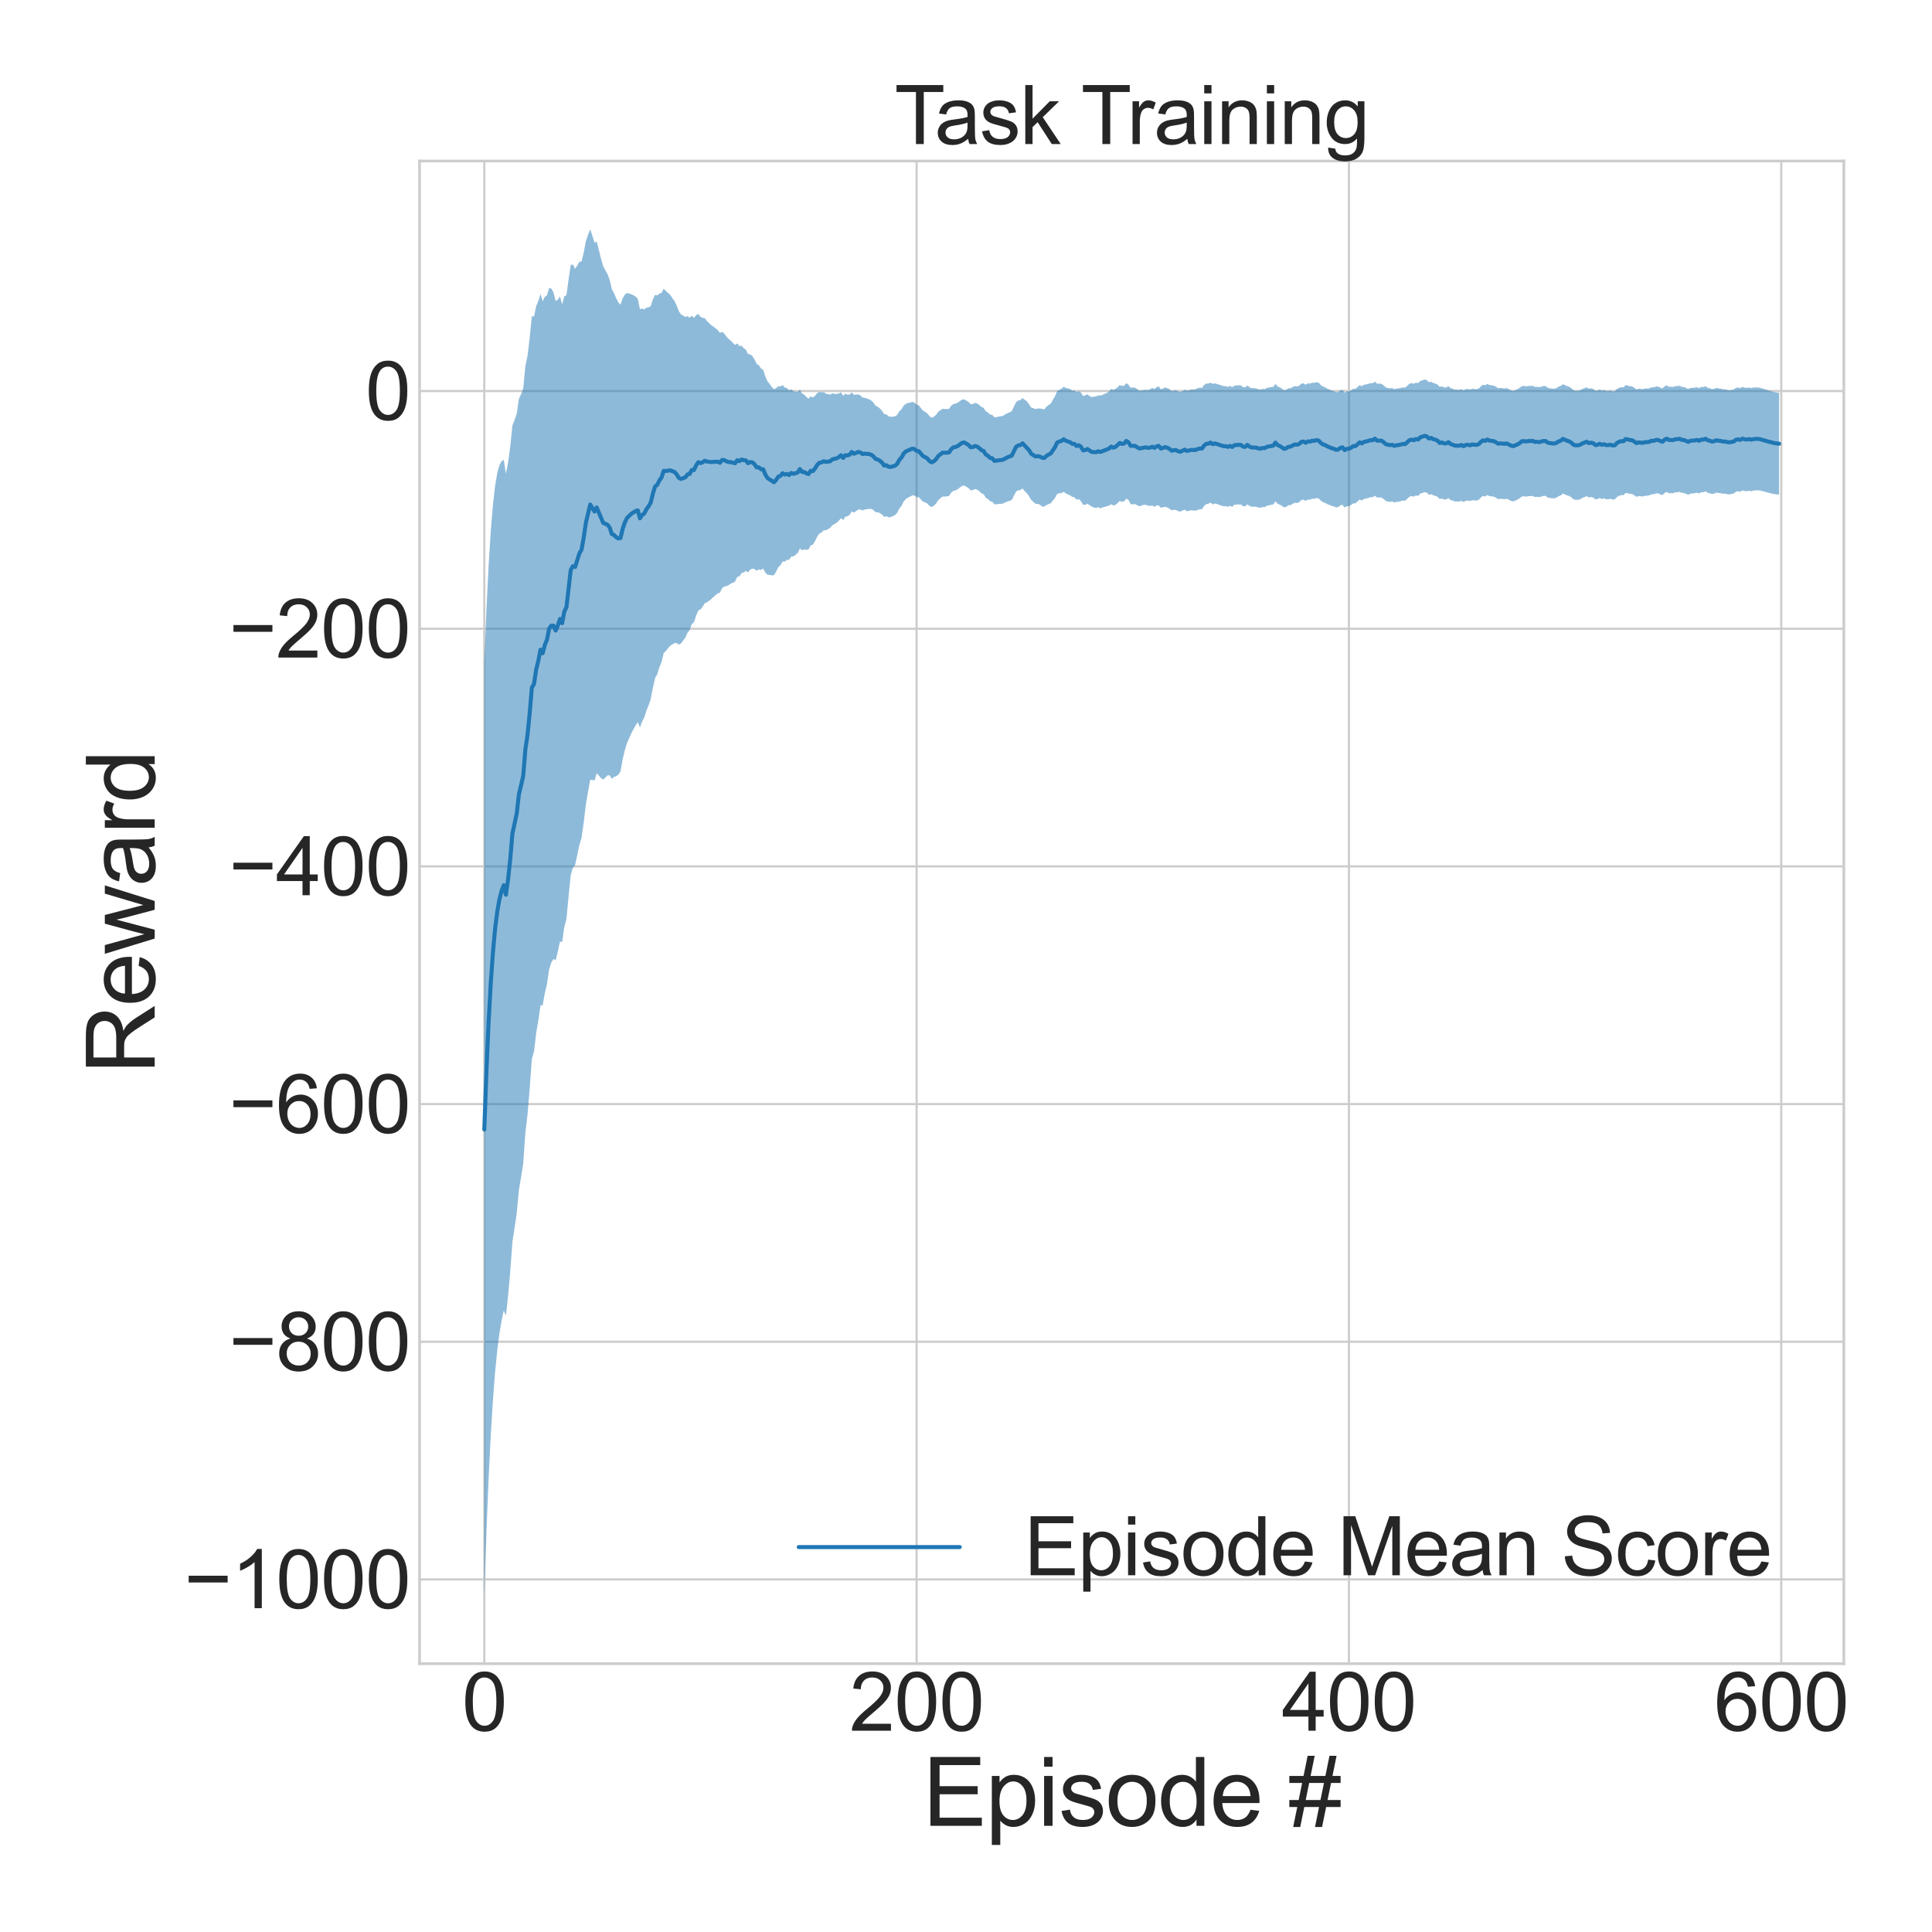 <?xml version="1.0" encoding="utf-8" standalone="no"?>
<!DOCTYPE svg PUBLIC "-//W3C//DTD SVG 1.1//EN"
  "http://www.w3.org/Graphics/SVG/1.1/DTD/svg11.dtd">
<svg xmlns:xlink="http://www.w3.org/1999/xlink" width="720pt" height="720pt" viewBox="0 0 720 720" xmlns="http://www.w3.org/2000/svg" version="1.1">
 <defs>
  <style type="text/css">*{stroke-linejoin: round; stroke-linecap: butt}</style>
 </defs>
 <g id="figure_1">
  <g id="patch_1">
   <path d="M 0 720 
L 720 720 
L 720 0 
L 0 0 
z
" style="fill: #ffffff"/>
  </g>
  <g id="axes_1">
   <g id="patch_2">
    <path d="M 156.36 620.014 
L 687.142 620.014 
L 687.142 60 
L 156.36 60 
z
" style="fill: #ffffff"/>
   </g>
   <g id="matplotlib.axis_1">
    <g id="xtick_1">
     <g id="line2d_1">
      <path d="M 180.486 620.014 
L 180.486 60 
" clip-path="url(#peb2776e221)" style="fill: none; stroke: #cccccc; stroke-width: 0.8; stroke-linecap: round"/>
     </g>
     <g id="line2d_2"/>
     <g id="text_1">
      <!-- 0 -->
      <g style="fill: #262626" transform="translate(172.145 644.987)scale(0.3 -0.3)">
       <defs>
        <path id="ArialMT-30" d="M 266 2259 
Q 266 3072 433 3567 
Q 600 4063 929 4331 
Q 1259 4600 1759 4600 
Q 2128 4600 2406 4451 
Q 2684 4303 2865 4023 
Q 3047 3744 3150 3342 
Q 3253 2941 3253 2259 
Q 3253 1453 3087 958 
Q 2922 463 2592 192 
Q 2263 -78 1759 -78 
Q 1097 -78 719 397 
Q 266 969 266 2259 
z
M 844 2259 
Q 844 1131 1108 757 
Q 1372 384 1759 384 
Q 2147 384 2411 759 
Q 2675 1134 2675 2259 
Q 2675 3391 2411 3762 
Q 2147 4134 1753 4134 
Q 1366 4134 1134 3806 
Q 844 3388 844 2259 
z
" transform="scale(0.016)"/>
       </defs>
       <use xlink:href="#ArialMT-30"/>
      </g>
     </g>
    </g>
    <g id="xtick_2">
     <g id="line2d_3">
      <path d="M 341.598 620.014 
L 341.598 60 
" clip-path="url(#peb2776e221)" style="fill: none; stroke: #cccccc; stroke-width: 0.8; stroke-linecap: round"/>
     </g>
     <g id="line2d_4"/>
     <g id="text_2">
      <!-- 200 -->
      <g style="fill: #262626" transform="translate(316.574 644.987)scale(0.3 -0.3)">
       <defs>
        <path id="ArialMT-32" d="M 3222 541 
L 3222 0 
L 194 0 
Q 188 203 259 391 
Q 375 700 629 1000 
Q 884 1300 1366 1694 
Q 2113 2306 2375 2664 
Q 2638 3022 2638 3341 
Q 2638 3675 2398 3904 
Q 2159 4134 1775 4134 
Q 1369 4134 1125 3890 
Q 881 3647 878 3216 
L 300 3275 
Q 359 3922 746 4261 
Q 1134 4600 1788 4600 
Q 2447 4600 2831 4234 
Q 3216 3869 3216 3328 
Q 3216 3053 3103 2787 
Q 2991 2522 2730 2228 
Q 2469 1934 1863 1422 
Q 1356 997 1212 845 
Q 1069 694 975 541 
L 3222 541 
z
" transform="scale(0.016)"/>
       </defs>
       <use xlink:href="#ArialMT-32"/>
       <use xlink:href="#ArialMT-30" x="55.615"/>
       <use xlink:href="#ArialMT-30" x="111.23"/>
      </g>
     </g>
    </g>
    <g id="xtick_3">
     <g id="line2d_5">
      <path d="M 502.709 620.014 
L 502.709 60 
" clip-path="url(#peb2776e221)" style="fill: none; stroke: #cccccc; stroke-width: 0.8; stroke-linecap: round"/>
     </g>
     <g id="line2d_6"/>
     <g id="text_3">
      <!-- 400 -->
      <g style="fill: #262626" transform="translate(477.685 644.987)scale(0.3 -0.3)">
       <defs>
        <path id="ArialMT-34" d="M 2069 0 
L 2069 1097 
L 81 1097 
L 81 1613 
L 2172 4581 
L 2631 4581 
L 2631 1613 
L 3250 1613 
L 3250 1097 
L 2631 1097 
L 2631 0 
L 2069 0 
z
M 2069 1613 
L 2069 3678 
L 634 1613 
L 2069 1613 
z
" transform="scale(0.016)"/>
       </defs>
       <use xlink:href="#ArialMT-34"/>
       <use xlink:href="#ArialMT-30" x="55.615"/>
       <use xlink:href="#ArialMT-30" x="111.23"/>
      </g>
     </g>
    </g>
    <g id="xtick_4">
     <g id="line2d_7">
      <path d="M 663.821 620.014 
L 663.821 60 
" clip-path="url(#peb2776e221)" style="fill: none; stroke: #cccccc; stroke-width: 0.8; stroke-linecap: round"/>
     </g>
     <g id="line2d_8"/>
     <g id="text_4">
      <!-- 600 -->
      <g style="fill: #262626" transform="translate(638.797 644.987)scale(0.3 -0.3)">
       <defs>
        <path id="ArialMT-36" d="M 3184 3459 
L 2625 3416 
Q 2550 3747 2413 3897 
Q 2184 4138 1850 4138 
Q 1581 4138 1378 3988 
Q 1113 3794 959 3422 
Q 806 3050 800 2363 
Q 1003 2672 1297 2822 
Q 1591 2972 1913 2972 
Q 2475 2972 2870 2558 
Q 3266 2144 3266 1488 
Q 3266 1056 3080 686 
Q 2894 316 2569 119 
Q 2244 -78 1831 -78 
Q 1128 -78 684 439 
Q 241 956 241 2144 
Q 241 3472 731 4075 
Q 1159 4600 1884 4600 
Q 2425 4600 2770 4297 
Q 3116 3994 3184 3459 
z
M 888 1484 
Q 888 1194 1011 928 
Q 1134 663 1356 523 
Q 1578 384 1822 384 
Q 2178 384 2434 671 
Q 2691 959 2691 1453 
Q 2691 1928 2437 2201 
Q 2184 2475 1800 2475 
Q 1419 2475 1153 2201 
Q 888 1928 888 1484 
z
" transform="scale(0.016)"/>
       </defs>
       <use xlink:href="#ArialMT-36"/>
       <use xlink:href="#ArialMT-30" x="55.615"/>
       <use xlink:href="#ArialMT-30" x="111.23"/>
      </g>
     </g>
    </g>
    <g id="text_5">
     <!-- Episode # -->
     <g style="fill: #262626" transform="translate(343.92 680.429)scale(0.35 -0.35)">
      <defs>
       <path id="ArialMT-45" d="M 506 0 
L 506 4581 
L 3819 4581 
L 3819 4041 
L 1113 4041 
L 1113 2638 
L 3647 2638 
L 3647 2100 
L 1113 2100 
L 1113 541 
L 3925 541 
L 3925 0 
L 506 0 
z
" transform="scale(0.016)"/>
       <path id="ArialMT-70" d="M 422 -1272 
L 422 3319 
L 934 3319 
L 934 2888 
Q 1116 3141 1344 3267 
Q 1572 3394 1897 3394 
Q 2322 3394 2647 3175 
Q 2972 2956 3137 2557 
Q 3303 2159 3303 1684 
Q 3303 1175 3120 767 
Q 2938 359 2589 142 
Q 2241 -75 1856 -75 
Q 1575 -75 1351 44 
Q 1128 163 984 344 
L 984 -1272 
L 422 -1272 
z
M 931 1641 
Q 931 1000 1190 694 
Q 1450 388 1819 388 
Q 2194 388 2461 705 
Q 2728 1022 2728 1688 
Q 2728 2322 2467 2637 
Q 2206 2953 1844 2953 
Q 1484 2953 1207 2617 
Q 931 2281 931 1641 
z
" transform="scale(0.016)"/>
       <path id="ArialMT-69" d="M 425 3934 
L 425 4581 
L 988 4581 
L 988 3934 
L 425 3934 
z
M 425 0 
L 425 3319 
L 988 3319 
L 988 0 
L 425 0 
z
" transform="scale(0.016)"/>
       <path id="ArialMT-73" d="M 197 991 
L 753 1078 
Q 800 744 1014 566 
Q 1228 388 1613 388 
Q 2000 388 2187 545 
Q 2375 703 2375 916 
Q 2375 1106 2209 1216 
Q 2094 1291 1634 1406 
Q 1016 1563 777 1677 
Q 538 1791 414 1992 
Q 291 2194 291 2438 
Q 291 2659 392 2848 
Q 494 3038 669 3163 
Q 800 3259 1026 3326 
Q 1253 3394 1513 3394 
Q 1903 3394 2198 3281 
Q 2494 3169 2634 2976 
Q 2775 2784 2828 2463 
L 2278 2388 
Q 2241 2644 2061 2787 
Q 1881 2931 1553 2931 
Q 1166 2931 1000 2803 
Q 834 2675 834 2503 
Q 834 2394 903 2306 
Q 972 2216 1119 2156 
Q 1203 2125 1616 2013 
Q 2213 1853 2448 1751 
Q 2684 1650 2818 1456 
Q 2953 1263 2953 975 
Q 2953 694 2789 445 
Q 2625 197 2315 61 
Q 2006 -75 1616 -75 
Q 969 -75 630 194 
Q 291 463 197 991 
z
" transform="scale(0.016)"/>
       <path id="ArialMT-6f" d="M 213 1659 
Q 213 2581 725 3025 
Q 1153 3394 1769 3394 
Q 2453 3394 2887 2945 
Q 3322 2497 3322 1706 
Q 3322 1066 3130 698 
Q 2938 331 2570 128 
Q 2203 -75 1769 -75 
Q 1072 -75 642 372 
Q 213 819 213 1659 
z
M 791 1659 
Q 791 1022 1069 705 
Q 1347 388 1769 388 
Q 2188 388 2466 706 
Q 2744 1025 2744 1678 
Q 2744 2294 2464 2611 
Q 2184 2928 1769 2928 
Q 1347 2928 1069 2612 
Q 791 2297 791 1659 
z
" transform="scale(0.016)"/>
       <path id="ArialMT-64" d="M 2575 0 
L 2575 419 
Q 2259 -75 1647 -75 
Q 1250 -75 917 144 
Q 584 363 401 755 
Q 219 1147 219 1656 
Q 219 2153 384 2558 
Q 550 2963 881 3178 
Q 1213 3394 1622 3394 
Q 1922 3394 2156 3267 
Q 2391 3141 2538 2938 
L 2538 4581 
L 3097 4581 
L 3097 0 
L 2575 0 
z
M 797 1656 
Q 797 1019 1065 703 
Q 1334 388 1700 388 
Q 2069 388 2326 689 
Q 2584 991 2584 1609 
Q 2584 2291 2321 2609 
Q 2059 2928 1675 2928 
Q 1300 2928 1048 2622 
Q 797 2316 797 1656 
z
" transform="scale(0.016)"/>
       <path id="ArialMT-65" d="M 2694 1069 
L 3275 997 
Q 3138 488 2766 206 
Q 2394 -75 1816 -75 
Q 1088 -75 661 373 
Q 234 822 234 1631 
Q 234 2469 665 2931 
Q 1097 3394 1784 3394 
Q 2450 3394 2872 2941 
Q 3294 2488 3294 1666 
Q 3294 1616 3291 1516 
L 816 1516 
Q 847 969 1125 678 
Q 1403 388 1819 388 
Q 2128 388 2347 550 
Q 2566 713 2694 1069 
z
M 847 1978 
L 2700 1978 
Q 2663 2397 2488 2606 
Q 2219 2931 1791 2931 
Q 1403 2931 1139 2672 
Q 875 2413 847 1978 
z
" transform="scale(0.016)"/>
       <path id="ArialMT-20" transform="scale(0.016)"/>
       <path id="ArialMT-23" d="M 322 -78 
L 594 1253 
L 66 1253 
L 66 1719 
L 688 1719 
L 919 2853 
L 66 2853 
L 66 3319 
L 1013 3319 
L 1284 4659 
L 1753 4659 
L 1481 3319 
L 2466 3319 
L 2738 4659 
L 3209 4659 
L 2938 3319 
L 3478 3319 
L 3478 2853 
L 2844 2853 
L 2609 1719 
L 3478 1719 
L 3478 1253 
L 2516 1253 
L 2244 -78 
L 1775 -78 
L 2044 1253 
L 1063 1253 
L 791 -78 
L 322 -78 
z
M 1156 1719 
L 2138 1719 
L 2372 2853 
L 1388 2853 
L 1156 1719 
z
" transform="scale(0.016)"/>
      </defs>
      <use xlink:href="#ArialMT-45"/>
      <use xlink:href="#ArialMT-70" x="66.699"/>
      <use xlink:href="#ArialMT-69" x="122.314"/>
      <use xlink:href="#ArialMT-73" x="144.531"/>
      <use xlink:href="#ArialMT-6f" x="194.531"/>
      <use xlink:href="#ArialMT-64" x="250.146"/>
      <use xlink:href="#ArialMT-65" x="305.762"/>
      <use xlink:href="#ArialMT-20" x="361.377"/>
      <use xlink:href="#ArialMT-23" x="389.16"/>
     </g>
    </g>
   </g>
   <g id="matplotlib.axis_2">
    <g id="ytick_1">
     <g id="line2d_9">
      <path d="M 156.36 588.595 
L 687.142 588.595 
" clip-path="url(#peb2776e221)" style="fill: none; stroke: #cccccc; stroke-width: 0.8; stroke-linecap: round"/>
     </g>
     <g id="line2d_10"/>
     <g id="text_6">
      <!-- −1000 -->
      <g style="fill: #262626" transform="translate(68.607 599.331)scale(0.3 -0.3)">
       <defs>
        <path id="ArialMT-2212" d="M 3381 1997 
L 356 1997 
L 356 2522 
L 3381 2522 
L 3381 1997 
z
" transform="scale(0.016)"/>
        <path id="ArialMT-31" d="M 2384 0 
L 1822 0 
L 1822 3584 
Q 1619 3391 1289 3197 
Q 959 3003 697 2906 
L 697 3450 
Q 1169 3672 1522 3987 
Q 1875 4303 2022 4600 
L 2384 4600 
L 2384 0 
z
" transform="scale(0.016)"/>
       </defs>
       <use xlink:href="#ArialMT-2212"/>
       <use xlink:href="#ArialMT-31" x="58.398"/>
       <use xlink:href="#ArialMT-30" x="114.014"/>
       <use xlink:href="#ArialMT-30" x="169.629"/>
       <use xlink:href="#ArialMT-30" x="225.244"/>
      </g>
     </g>
    </g>
    <g id="ytick_2">
     <g id="line2d_11">
      <path d="M 156.36 500.022 
L 687.142 500.022 
" clip-path="url(#peb2776e221)" style="fill: none; stroke: #cccccc; stroke-width: 0.8; stroke-linecap: round"/>
     </g>
     <g id="line2d_12"/>
     <g id="text_7">
      <!-- −800 -->
      <g style="fill: #262626" transform="translate(85.29 510.759)scale(0.3 -0.3)">
       <defs>
        <path id="ArialMT-38" d="M 1131 2484 
Q 781 2613 612 2850 
Q 444 3088 444 3419 
Q 444 3919 803 4259 
Q 1163 4600 1759 4600 
Q 2359 4600 2725 4251 
Q 3091 3903 3091 3403 
Q 3091 3084 2923 2848 
Q 2756 2613 2416 2484 
Q 2838 2347 3058 2040 
Q 3278 1734 3278 1309 
Q 3278 722 2862 322 
Q 2447 -78 1769 -78 
Q 1091 -78 675 323 
Q 259 725 259 1325 
Q 259 1772 486 2073 
Q 713 2375 1131 2484 
z
M 1019 3438 
Q 1019 3113 1228 2906 
Q 1438 2700 1772 2700 
Q 2097 2700 2305 2904 
Q 2513 3109 2513 3406 
Q 2513 3716 2298 3927 
Q 2084 4138 1766 4138 
Q 1444 4138 1231 3931 
Q 1019 3725 1019 3438 
z
M 838 1322 
Q 838 1081 952 856 
Q 1066 631 1291 507 
Q 1516 384 1775 384 
Q 2178 384 2440 643 
Q 2703 903 2703 1303 
Q 2703 1709 2433 1975 
Q 2163 2241 1756 2241 
Q 1359 2241 1098 1978 
Q 838 1716 838 1322 
z
" transform="scale(0.016)"/>
       </defs>
       <use xlink:href="#ArialMT-2212"/>
       <use xlink:href="#ArialMT-38" x="58.398"/>
       <use xlink:href="#ArialMT-30" x="114.014"/>
       <use xlink:href="#ArialMT-30" x="169.629"/>
      </g>
     </g>
    </g>
    <g id="ytick_3">
     <g id="line2d_13">
      <path d="M 156.36 411.45 
L 687.142 411.45 
" clip-path="url(#peb2776e221)" style="fill: none; stroke: #cccccc; stroke-width: 0.8; stroke-linecap: round"/>
     </g>
     <g id="line2d_14"/>
     <g id="text_8">
      <!-- −600 -->
      <g style="fill: #262626" transform="translate(85.29 422.187)scale(0.3 -0.3)">
       <use xlink:href="#ArialMT-2212"/>
       <use xlink:href="#ArialMT-36" x="58.398"/>
       <use xlink:href="#ArialMT-30" x="114.014"/>
       <use xlink:href="#ArialMT-30" x="169.629"/>
      </g>
     </g>
    </g>
    <g id="ytick_4">
     <g id="line2d_15">
      <path d="M 156.36 322.878 
L 687.142 322.878 
" clip-path="url(#peb2776e221)" style="fill: none; stroke: #cccccc; stroke-width: 0.8; stroke-linecap: round"/>
     </g>
     <g id="line2d_16"/>
     <g id="text_9">
      <!-- −400 -->
      <g style="fill: #262626" transform="translate(85.29 333.614)scale(0.3 -0.3)">
       <use xlink:href="#ArialMT-2212"/>
       <use xlink:href="#ArialMT-34" x="58.398"/>
       <use xlink:href="#ArialMT-30" x="114.014"/>
       <use xlink:href="#ArialMT-30" x="169.629"/>
      </g>
     </g>
    </g>
    <g id="ytick_5">
     <g id="line2d_17">
      <path d="M 156.36 234.305 
L 687.142 234.305 
" clip-path="url(#peb2776e221)" style="fill: none; stroke: #cccccc; stroke-width: 0.8; stroke-linecap: round"/>
     </g>
     <g id="line2d_18"/>
     <g id="text_10">
      <!-- −200 -->
      <g style="fill: #262626" transform="translate(85.29 245.042)scale(0.3 -0.3)">
       <use xlink:href="#ArialMT-2212"/>
       <use xlink:href="#ArialMT-32" x="58.398"/>
       <use xlink:href="#ArialMT-30" x="114.014"/>
       <use xlink:href="#ArialMT-30" x="169.629"/>
      </g>
     </g>
    </g>
    <g id="ytick_6">
     <g id="line2d_19">
      <path d="M 156.36 145.733 
L 687.142 145.733 
" clip-path="url(#peb2776e221)" style="fill: none; stroke: #cccccc; stroke-width: 0.8; stroke-linecap: round"/>
     </g>
     <g id="line2d_20"/>
     <g id="text_11">
      <!-- 0 -->
      <g style="fill: #262626" transform="translate(136.177 156.47)scale(0.3 -0.3)">
       <use xlink:href="#ArialMT-30"/>
      </g>
     </g>
    </g>
    <g id="text_12">
     <!-- Reward -->
     <g style="fill: #262626" transform="translate(57.651 400.305)rotate(-90)scale(0.35 -0.35)">
      <defs>
       <path id="ArialMT-52" d="M 503 0 
L 503 4581 
L 2534 4581 
Q 3147 4581 3465 4457 
Q 3784 4334 3975 4021 
Q 4166 3709 4166 3331 
Q 4166 2844 3850 2509 
Q 3534 2175 2875 2084 
Q 3116 1969 3241 1856 
Q 3506 1613 3744 1247 
L 4541 0 
L 3778 0 
L 3172 953 
Q 2906 1366 2734 1584 
Q 2563 1803 2427 1890 
Q 2291 1978 2150 2013 
Q 2047 2034 1813 2034 
L 1109 2034 
L 1109 0 
L 503 0 
z
M 1109 2559 
L 2413 2559 
Q 2828 2559 3062 2645 
Q 3297 2731 3419 2920 
Q 3541 3109 3541 3331 
Q 3541 3656 3305 3865 
Q 3069 4075 2559 4075 
L 1109 4075 
L 1109 2559 
z
" transform="scale(0.016)"/>
       <path id="ArialMT-77" d="M 1034 0 
L 19 3319 
L 600 3319 
L 1128 1403 
L 1325 691 
Q 1338 744 1497 1375 
L 2025 3319 
L 2603 3319 
L 3100 1394 
L 3266 759 
L 3456 1400 
L 4025 3319 
L 4572 3319 
L 3534 0 
L 2950 0 
L 2422 1988 
L 2294 2553 
L 1622 0 
L 1034 0 
z
" transform="scale(0.016)"/>
       <path id="ArialMT-61" d="M 2588 409 
Q 2275 144 1986 34 
Q 1697 -75 1366 -75 
Q 819 -75 525 192 
Q 231 459 231 875 
Q 231 1119 342 1320 
Q 453 1522 633 1644 
Q 813 1766 1038 1828 
Q 1203 1872 1538 1913 
Q 2219 1994 2541 2106 
Q 2544 2222 2544 2253 
Q 2544 2597 2384 2738 
Q 2169 2928 1744 2928 
Q 1347 2928 1158 2789 
Q 969 2650 878 2297 
L 328 2372 
Q 403 2725 575 2942 
Q 747 3159 1072 3276 
Q 1397 3394 1825 3394 
Q 2250 3394 2515 3294 
Q 2781 3194 2906 3042 
Q 3031 2891 3081 2659 
Q 3109 2516 3109 2141 
L 3109 1391 
Q 3109 606 3145 398 
Q 3181 191 3288 0 
L 2700 0 
Q 2613 175 2588 409 
z
M 2541 1666 
Q 2234 1541 1622 1453 
Q 1275 1403 1131 1340 
Q 988 1278 909 1158 
Q 831 1038 831 891 
Q 831 666 1001 516 
Q 1172 366 1500 366 
Q 1825 366 2078 508 
Q 2331 650 2450 897 
Q 2541 1088 2541 1459 
L 2541 1666 
z
" transform="scale(0.016)"/>
       <path id="ArialMT-72" d="M 416 0 
L 416 3319 
L 922 3319 
L 922 2816 
Q 1116 3169 1280 3281 
Q 1444 3394 1641 3394 
Q 1925 3394 2219 3213 
L 2025 2691 
Q 1819 2813 1613 2813 
Q 1428 2813 1281 2702 
Q 1134 2591 1072 2394 
Q 978 2094 978 1738 
L 978 0 
L 416 0 
z
" transform="scale(0.016)"/>
      </defs>
      <use xlink:href="#ArialMT-52"/>
      <use xlink:href="#ArialMT-65" x="72.217"/>
      <use xlink:href="#ArialMT-77" x="127.832"/>
      <use xlink:href="#ArialMT-61" x="200.049"/>
      <use xlink:href="#ArialMT-72" x="255.664"/>
      <use xlink:href="#ArialMT-64" x="288.965"/>
     </g>
    </g>
   </g>
   <g id="PolyCollection_1">
    <path d="M 180.486 247.311 
L 180.486 594.559 
L 181.292 570.763 
L 182.098 550.959 
L 182.903 534.723 
L 183.709 521.628 
L 184.514 511.25 
L 185.32 503.165 
L 186.125 496.946 
L 186.931 492.17 
L 187.736 488.411 
L 188.542 490.362 
L 189.348 482.994 
L 190.153 473.92 
L 190.959 462.807 
L 191.764 457.636 
L 192.57 452.185 
L 193.375 443.516 
L 194.181 438.752 
L 194.986 433.598 
L 195.792 422.138 
L 196.598 415.261 
L 197.403 405.618 
L 198.209 394.618 
L 199.014 391.818 
L 199.82 384.976 
L 200.625 380.257 
L 201.431 374.704 
L 202.236 374.623 
L 203.042 370.13 
L 203.848 366.746 
L 204.653 361.224 
L 205.459 358.725 
L 206.264 357.382 
L 207.07 357.855 
L 207.875 354.692 
L 208.681 350.84 
L 209.487 351.093 
L 210.292 345.502 
L 211.098 342.487 
L 211.903 333.966 
L 212.709 326.01 
L 213.514 323.364 
L 214.32 322.418 
L 215.125 318.677 
L 215.931 314.837 
L 216.737 312.192 
L 217.542 306.447 
L 218.348 299.744 
L 219.153 294.995 
L 219.959 290.601 
L 220.764 290.675 
L 221.57 290.86 
L 222.375 288.18 
L 223.181 288.989 
L 223.987 290.011 
L 224.792 290.508 
L 225.598 289.784 
L 226.403 288.96 
L 227.209 288.926 
L 228.014 290.268 
L 228.82 289.513 
L 229.625 289.279 
L 230.431 288.693 
L 231.237 287.476 
L 232.042 283.033 
L 232.848 279.616 
L 233.653 276.938 
L 234.459 275.145 
L 235.264 273.333 
L 236.07 271.775 
L 236.875 270.327 
L 237.681 269.111 
L 238.487 271.112 
L 239.292 268.943 
L 240.098 267.396 
L 240.903 264.875 
L 241.709 262.864 
L 242.514 260.542 
L 243.32 256.276 
L 244.125 252.739 
L 244.931 251.234 
L 245.737 248.714 
L 246.542 246.73 
L 247.348 243.403 
L 248.153 242.603 
L 248.959 241.591 
L 249.764 240.647 
L 250.57 240.183 
L 251.375 239.626 
L 252.181 239.699 
L 252.987 240.218 
L 253.792 239.806 
L 254.598 238.676 
L 255.403 237.641 
L 256.209 235.792 
L 257.014 234.844 
L 257.82 232.572 
L 258.626 231.894 
L 259.431 229.414 
L 260.237 227.493 
L 261.042 227.121 
L 261.848 226.102 
L 262.653 224.819 
L 263.459 224.44 
L 264.264 223.899 
L 265.07 223.255 
L 265.876 222.495 
L 266.681 221.779 
L 267.487 221.119 
L 268.292 220.885 
L 269.098 219.199 
L 269.903 218.603 
L 270.709 218.441 
L 271.514 218.08 
L 272.32 217.507 
L 273.126 217.168 
L 273.931 216.739 
L 274.737 214.995 
L 275.542 214.808 
L 276.348 213.579 
L 277.153 213.309 
L 277.959 212.789 
L 278.764 213.31 
L 279.57 212.312 
L 280.376 211.911 
L 281.181 212.06 
L 281.987 212.731 
L 282.792 212.198 
L 283.598 212.401 
L 284.403 211.894 
L 285.209 213.36 
L 286.014 214.204 
L 286.82 214.264 
L 287.626 214.422 
L 288.431 214.356 
L 289.237 213.049 
L 290.042 211.391 
L 290.848 210.639 
L 291.653 209.232 
L 292.459 209.28 
L 293.264 208.633 
L 294.07 208.623 
L 294.876 207.43 
L 295.681 207.351 
L 296.487 206.754 
L 297.292 206.069 
L 298.098 204.397 
L 298.903 205.084 
L 299.709 204.732 
L 300.514 204.883 
L 301.32 204.774 
L 302.126 203.211 
L 302.931 202.981 
L 303.737 201.673 
L 304.542 199.989 
L 305.348 198.869 
L 306.153 198.412 
L 306.959 197.656 
L 307.765 197.605 
L 308.57 197.192 
L 309.376 196.756 
L 310.181 195.738 
L 310.987 195.32 
L 311.792 194.8 
L 312.598 194.066 
L 313.403 193.105 
L 314.209 193.837 
L 315.015 192.554 
L 315.82 192.389 
L 316.626 191.874 
L 317.431 190.592 
L 318.237 191.021 
L 319.042 190.45 
L 319.848 189.896 
L 320.653 189.87 
L 321.459 190.223 
L 322.265 189.887 
L 323.07 189.762 
L 323.876 189.632 
L 324.681 189.691 
L 325.487 190.073 
L 326.292 190.894 
L 327.098 190.884 
L 327.903 191.202 
L 328.709 191.739 
L 329.515 192.649 
L 330.32 192.367 
L 331.126 192.793 
L 331.931 192.701 
L 332.737 192.344 
L 333.542 191.952 
L 334.348 191.123 
L 335.153 189.502 
L 335.959 188.524 
L 336.765 186.919 
L 337.57 185.983 
L 338.376 185.458 
L 339.181 185.054 
L 339.987 184.623 
L 340.792 184.667 
L 341.598 185.264 
L 342.403 185.281 
L 343.209 186.166 
L 344.015 186.963 
L 344.82 187.251 
L 345.626 187.685 
L 346.431 188.577 
L 347.237 188.948 
L 348.042 188.461 
L 348.848 187.645 
L 349.653 186.407 
L 350.459 185.684 
L 351.265 185.055 
L 352.07 185.053 
L 352.876 184.995 
L 353.681 184.82 
L 354.487 183.594 
L 355.292 182.904 
L 356.098 182.701 
L 356.904 182.353 
L 357.709 181.662 
L 358.515 181.115 
L 359.32 180.937 
L 360.126 181.399 
L 360.931 181.877 
L 361.737 182.717 
L 362.542 182.676 
L 363.348 182.256 
L 364.154 182.486 
L 364.959 183.063 
L 365.765 183.828 
L 366.57 184.159 
L 367.376 185.498 
L 368.181 185.979 
L 368.987 186.808 
L 369.792 186.98 
L 370.598 187.966 
L 371.404 187.922 
L 372.209 187.814 
L 373.015 187.76 
L 373.82 187.662 
L 374.626 187.221 
L 375.431 186.868 
L 376.237 186.658 
L 377.042 186.35 
L 377.848 184.746 
L 378.654 183.206 
L 379.459 182.71 
L 380.265 182.645 
L 381.07 182.046 
L 381.876 183.055 
L 382.681 183.832 
L 383.487 184.899 
L 384.292 186.313 
L 385.098 187.044 
L 385.904 187.735 
L 386.709 187.777 
L 387.515 188.049 
L 388.32 188.742 
L 389.126 188.806 
L 389.931 188.25 
L 390.737 187.879 
L 391.542 187.587 
L 392.348 186.568 
L 393.154 185.601 
L 393.959 184.098 
L 394.765 183.78 
L 395.57 183.781 
L 396.376 183.264 
L 397.181 183.884 
L 397.987 184.241 
L 398.792 184.624 
L 399.598 185.168 
L 400.404 185.318 
L 401.209 186.233 
L 402.015 186.001 
L 402.82 186.735 
L 403.626 188.095 
L 404.431 188.141 
L 405.237 187.717 
L 406.043 188.254 
L 406.848 188.809 
L 407.654 189.138 
L 408.459 189.314 
L 409.265 189.019 
L 410.07 189.448 
L 410.876 189.098 
L 411.681 188.899 
L 412.487 188.638 
L 413.293 188.462 
L 414.098 187.897 
L 414.904 188.361 
L 415.709 188.168 
L 416.515 187.448 
L 417.32 186.658 
L 418.126 187.036 
L 418.931 186.803 
L 419.737 185.849 
L 420.543 186.311 
L 421.348 187.821 
L 422.154 187.968 
L 422.959 187.839 
L 423.765 188.255 
L 424.57 188.679 
L 425.376 188.412 
L 426.181 188.151 
L 426.987 188.119 
L 427.793 188.446 
L 428.598 188.524 
L 429.404 188.399 
L 430.209 188.879 
L 431.015 188.343 
L 431.82 188.334 
L 432.626 189.26 
L 433.431 189.027 
L 434.237 188.861 
L 435.043 189.119 
L 435.848 189.58 
L 436.654 190.197 
L 437.459 189.967 
L 438.265 190.079 
L 439.07 190.478 
L 439.876 190.675 
L 440.681 190.237 
L 441.487 189.938 
L 442.293 190.523 
L 443.098 190.342 
L 443.904 190.172 
L 444.709 190.23 
L 445.515 190.329 
L 446.32 190.024 
L 447.126 189.793 
L 447.932 189.763 
L 448.737 188.575 
L 449.543 187.847 
L 450.348 187.746 
L 451.154 187.298 
L 451.959 188.004 
L 452.765 187.629 
L 453.57 187.827 
L 454.376 188.156 
L 455.182 188.425 
L 455.987 188.687 
L 456.793 188.64 
L 457.598 188.879 
L 458.404 188.516 
L 459.209 188.866 
L 460.015 188.082 
L 460.82 188.017 
L 461.626 188.009 
L 462.432 187.984 
L 463.237 188.634 
L 464.043 188.698 
L 464.848 187.93 
L 465.654 188.557 
L 466.459 188.846 
L 467.265 188.804 
L 468.07 188.873 
L 468.876 189.117 
L 469.682 189.244 
L 470.487 188.948 
L 471.293 189.004 
L 472.098 188.485 
L 472.904 188.319 
L 473.709 188.099 
L 474.515 187.993 
L 475.32 186.849 
L 476.126 187.752 
L 476.932 188.059 
L 477.737 188.54 
L 478.543 189.087 
L 479.348 188.879 
L 480.154 188.28 
L 480.959 188.234 
L 481.765 187.729 
L 482.57 187.374 
L 483.376 187.455 
L 484.182 187.152 
L 484.987 186.343 
L 485.793 186.224 
L 486.598 186.686 
L 487.404 186.135 
L 488.209 186.218 
L 489.015 185.829 
L 489.82 185.904 
L 490.626 185.576 
L 491.432 185.771 
L 492.237 186.609 
L 493.043 187.159 
L 493.848 187.4 
L 494.654 187.884 
L 495.459 188.146 
L 496.265 188.534 
L 497.071 188.705 
L 497.876 189.078 
L 498.682 189.007 
L 499.487 188.334 
L 500.293 188.113 
L 501.098 189.137 
L 501.904 188.668 
L 502.709 188.611 
L 503.515 188.203 
L 504.321 187.6 
L 505.126 187.586 
L 505.932 186.852 
L 506.737 186.149 
L 507.543 186.547 
L 508.348 185.915 
L 509.154 185.8 
L 509.959 185.557 
L 510.765 185.292 
L 511.571 185.313 
L 512.376 184.701 
L 513.182 185.424 
L 513.987 185.369 
L 514.793 185.418 
L 515.598 185.938 
L 516.404 186.652 
L 517.209 186.913 
L 518.015 187.019 
L 518.821 186.893 
L 519.626 187.289 
L 520.432 187.025 
L 521.237 186.958 
L 522.043 186.755 
L 522.848 186.542 
L 523.654 186.582 
L 524.459 185.881 
L 525.265 185.098 
L 526.071 184.871 
L 526.876 185.092 
L 527.682 184.628 
L 528.487 184.821 
L 529.293 183.954 
L 530.098 183.701 
L 530.904 183.415 
L 531.709 183.588 
L 532.515 184.387 
L 533.321 184.145 
L 534.126 184.6 
L 534.932 184.788 
L 535.737 185.157 
L 536.543 186.002 
L 537.348 185.771 
L 538.154 186.167 
L 538.959 186.124 
L 539.765 185.654 
L 540.571 186.322 
L 541.376 186.56 
L 542.182 186.9 
L 542.987 186.875 
L 543.793 186.941 
L 544.598 186.623 
L 545.404 187.1 
L 546.21 186.653 
L 547.015 186.51 
L 547.821 186.749 
L 548.626 186.418 
L 549.432 186.481 
L 550.237 186.547 
L 551.043 186.3 
L 551.848 185.44 
L 552.654 184.819 
L 553.46 185.043 
L 554.265 184.499 
L 555.071 184.878 
L 555.876 184.988 
L 556.682 185.082 
L 557.487 185.471 
L 558.293 186.003 
L 559.098 185.879 
L 559.904 185.937 
L 560.71 186.039 
L 561.515 185.875 
L 562.321 186.254 
L 563.126 186.691 
L 563.932 186.855 
L 564.737 186.557 
L 565.543 186.185 
L 566.348 185.694 
L 567.154 185.016 
L 567.96 184.937 
L 568.765 185.08 
L 569.571 184.891 
L 570.376 184.902 
L 571.182 184.8 
L 571.987 185.211 
L 572.793 185.144 
L 573.598 185.259 
L 574.404 185.066 
L 575.21 184.806 
L 576.015 184.796 
L 576.821 185.441 
L 577.626 185.61 
L 578.432 185.676 
L 579.237 185.729 
L 580.043 185.439 
L 580.848 184.909 
L 581.654 184.619 
L 582.46 183.944 
L 583.265 184.304 
L 584.071 184.634 
L 584.876 184.868 
L 585.682 185.424 
L 586.487 186.151 
L 587.293 186.276 
L 588.098 186.264 
L 588.904 186.055 
L 589.71 185.545 
L 590.515 185.23 
L 591.321 184.903 
L 592.126 185.393 
L 592.932 185.216 
L 593.737 185.435 
L 594.543 186.1 
L 595.349 186.001 
L 596.154 185.596 
L 596.96 185.987 
L 597.765 185.73 
L 598.571 186.06 
L 599.376 186.047 
L 600.182 185.87 
L 600.987 186.185 
L 601.793 186.083 
L 602.599 185.208 
L 603.404 184.764 
L 604.21 184.498 
L 605.015 184.545 
L 605.821 183.717 
L 606.626 183.827 
L 607.432 184.071 
L 608.237 184.101 
L 609.043 184.565 
L 609.849 185.178 
L 610.654 184.892 
L 611.46 184.934 
L 612.265 185.023 
L 613.071 184.743 
L 613.876 184.747 
L 614.682 184.589 
L 615.487 184.192 
L 616.293 184.222 
L 617.099 183.885 
L 617.904 183.825 
L 618.71 184.244 
L 619.515 184.509 
L 620.321 183.764 
L 621.126 183.299 
L 621.932 183.805 
L 622.737 183.762 
L 623.543 183.813 
L 624.349 183.471 
L 625.154 183.446 
L 625.96 183.286 
L 626.765 183.687 
L 627.571 183.709 
L 628.376 184.046 
L 629.182 184.385 
L 629.987 183.953 
L 630.793 183.903 
L 631.599 183.8 
L 632.404 183.604 
L 633.21 183.92 
L 634.015 183.423 
L 634.821 183.441 
L 635.626 183.097 
L 636.432 183.668 
L 637.237 183.818 
L 638.043 184.107 
L 638.849 183.932 
L 639.654 183.574 
L 640.46 183.743 
L 641.265 183.792 
L 642.071 183.992 
L 642.876 183.98 
L 643.682 184.176 
L 644.488 184.244 
L 645.293 184.098 
L 646.099 183.931 
L 646.904 183.239 
L 647.71 183.061 
L 648.515 183.27 
L 649.321 182.764 
L 650.126 182.982 
L 650.932 183.067 
L 651.738 182.88 
L 652.543 183.057 
L 653.349 182.854 
L 654.154 182.756 
L 654.96 182.711 
L 655.765 182.779 
L 656.571 182.961 
L 657.376 183.168 
L 658.182 183.389 
L 658.988 183.61 
L 659.793 183.82 
L 660.599 184.007 
L 661.404 184.159 
L 662.21 184.264 
L 663.015 184.31 
L 663.015 146.403 
L 663.015 146.403 
L 662.21 146.314 
L 661.404 146.166 
L 660.599 145.972 
L 659.793 145.742 
L 658.988 145.49 
L 658.182 145.228 
L 657.376 144.967 
L 656.571 144.719 
L 655.765 144.497 
L 654.96 144.389 
L 654.154 144.395 
L 653.349 144.453 
L 652.543 144.618 
L 651.738 144.402 
L 650.932 144.551 
L 650.126 144.428 
L 649.321 144.173 
L 648.515 144.642 
L 647.71 144.397 
L 646.904 144.539 
L 646.099 145.194 
L 645.293 145.326 
L 644.488 145.436 
L 643.682 145.334 
L 642.876 145.103 
L 642.071 145.081 
L 641.265 144.846 
L 640.46 144.764 
L 639.654 144.562 
L 638.849 144.887 
L 638.043 145.029 
L 637.237 144.707 
L 636.432 144.526 
L 635.626 143.923 
L 634.821 144.236 
L 634.015 144.186 
L 633.21 144.652 
L 632.404 144.305 
L 631.599 144.471 
L 630.793 144.544 
L 629.987 144.564 
L 629.182 144.967 
L 628.376 144.599 
L 627.571 144.233 
L 626.765 144.182 
L 625.96 143.752 
L 625.154 143.884 
L 624.349 143.881 
L 623.543 144.195 
L 622.737 144.117 
L 621.932 144.132 
L 621.126 143.6 
L 620.321 144.038 
L 619.515 144.757 
L 618.71 144.465 
L 617.904 144.02 
L 617.099 144.054 
L 616.293 144.365 
L 615.487 144.311 
L 614.682 144.682 
L 613.876 144.815 
L 613.071 144.786 
L 612.265 145.042 
L 611.46 144.929 
L 610.654 144.862 
L 609.849 145.124 
L 609.043 144.488 
L 608.237 144 
L 607.432 143.947 
L 606.626 143.679 
L 605.821 143.547 
L 605.015 144.352 
L 604.21 144.282 
L 603.404 144.526 
L 602.599 144.947 
L 601.793 145.8 
L 600.987 145.88 
L 600.182 145.543 
L 599.376 145.698 
L 598.571 145.69 
L 597.765 145.339 
L 596.96 145.575 
L 596.154 145.163 
L 595.349 145.547 
L 594.543 145.624 
L 593.737 144.939 
L 592.932 144.7 
L 592.126 144.856 
L 591.321 144.346 
L 590.515 144.653 
L 589.71 144.948 
L 588.904 145.438 
L 588.098 145.627 
L 587.293 145.619 
L 586.487 145.474 
L 585.682 144.728 
L 584.876 144.153 
L 584.071 143.899 
L 583.265 143.55 
L 582.46 143.171 
L 581.654 143.827 
L 580.848 144.098 
L 580.043 144.609 
L 579.237 144.881 
L 578.432 144.808 
L 577.626 144.724 
L 576.821 144.536 
L 576.015 143.873 
L 575.21 143.864 
L 574.404 144.106 
L 573.598 144.28 
L 572.793 144.147 
L 571.987 144.195 
L 571.182 143.766 
L 570.376 143.851 
L 569.571 143.821 
L 568.765 143.992 
L 567.96 143.831 
L 567.154 143.892 
L 566.348 144.551 
L 565.543 145.025 
L 564.737 145.379 
L 563.932 145.66 
L 563.126 145.477 
L 562.321 145.022 
L 561.515 144.625 
L 560.71 144.772 
L 559.904 144.651 
L 559.098 144.575 
L 558.293 144.682 
L 557.487 144.131 
L 556.682 143.725 
L 555.876 143.613 
L 555.071 143.485 
L 554.265 143.088 
L 553.46 143.614 
L 552.654 143.372 
L 551.848 143.975 
L 551.043 144.816 
L 550.237 145.045 
L 549.432 144.961 
L 548.626 144.88 
L 547.821 145.193 
L 547.015 144.935 
L 546.21 145.06 
L 545.404 145.488 
L 544.598 144.993 
L 543.793 145.292 
L 542.987 145.207 
L 542.182 145.214 
L 541.376 144.855 
L 540.571 144.598 
L 539.765 143.912 
L 538.959 144.363 
L 538.154 144.386 
L 537.348 143.972 
L 536.543 144.183 
L 535.737 143.319 
L 534.932 142.93 
L 534.126 142.723 
L 533.321 142.248 
L 532.515 142.471 
L 531.709 141.652 
L 530.904 141.458 
L 530.098 141.725 
L 529.293 141.957 
L 528.487 142.804 
L 527.682 142.59 
L 526.876 143.033 
L 526.071 142.792 
L 525.265 142.998 
L 524.459 143.76 
L 523.654 144.44 
L 522.848 144.379 
L 522.043 144.57 
L 521.237 144.752 
L 520.432 144.797 
L 519.626 145.039 
L 518.821 144.621 
L 518.015 144.724 
L 517.209 144.596 
L 516.404 144.312 
L 515.598 143.576 
L 514.793 143.033 
L 513.987 142.961 
L 513.182 142.992 
L 512.376 142.246 
L 511.571 142.834 
L 510.765 142.79 
L 509.959 143.031 
L 509.154 143.249 
L 508.348 143.34 
L 507.543 143.947 
L 506.737 143.525 
L 505.932 144.203 
L 505.126 144.912 
L 504.321 144.899 
L 503.515 145.477 
L 502.709 145.859 
L 501.904 145.89 
L 501.098 146.333 
L 500.293 145.282 
L 499.487 145.476 
L 498.682 146.122 
L 497.876 146.165 
L 497.071 145.766 
L 496.265 145.566 
L 495.459 145.15 
L 494.654 144.86 
L 493.848 144.347 
L 493.043 144.078 
L 492.237 143.498 
L 491.432 142.63 
L 490.626 142.406 
L 489.82 142.705 
L 489.015 142.599 
L 488.209 142.957 
L 487.404 142.844 
L 486.598 143.364 
L 485.793 142.87 
L 484.987 142.958 
L 484.182 143.735 
L 483.376 144.006 
L 482.57 143.892 
L 481.765 144.215 
L 480.959 144.686 
L 480.154 144.699 
L 479.348 145.264 
L 478.543 145.438 
L 477.737 144.856 
L 476.932 144.34 
L 476.126 143.999 
L 475.32 143.06 
L 474.515 144.169 
L 473.709 144.238 
L 472.904 144.421 
L 472.098 144.551 
L 471.293 145.033 
L 470.487 144.939 
L 469.682 145.197 
L 468.876 145.032 
L 468.07 144.75 
L 467.265 144.642 
L 466.459 144.645 
L 465.654 144.316 
L 464.848 143.649 
L 464.043 144.377 
L 463.237 144.273 
L 462.432 143.581 
L 461.626 143.585 
L 460.82 143.618 
L 460.015 143.722 
L 459.209 144.307 
L 458.404 143.816 
L 457.598 144.196 
L 456.793 143.906 
L 455.987 143.883 
L 455.182 143.611 
L 454.376 143.348 
L 453.57 143.122 
L 452.765 142.83 
L 451.959 143.112 
L 451.154 142.591 
L 450.348 142.921 
L 449.543 142.928 
L 448.737 143.49 
L 447.932 144.569 
L 447.126 144.492 
L 446.32 144.649 
L 445.515 145.104 
L 444.709 145.162 
L 443.904 145.17 
L 443.098 145.411 
L 442.293 145.579 
L 441.487 145.194 
L 440.681 145.793 
L 439.876 146.053 
L 439.07 145.874 
L 438.265 145.413 
L 437.459 145.548 
L 436.654 145.783 
L 435.848 144.986 
L 435.043 144.663 
L 434.237 144.374 
L 433.431 144.779 
L 432.626 145.097 
L 431.82 143.976 
L 431.015 144.313 
L 430.209 144.96 
L 429.404 144.57 
L 428.598 145.096 
L 427.793 145.398 
L 426.987 145.291 
L 426.181 145.335 
L 425.376 145.497 
L 424.57 145.588 
L 423.765 144.968 
L 422.959 144.481 
L 422.154 144.399 
L 421.348 144.469 
L 420.543 143.377 
L 419.737 142.772 
L 418.931 143.787 
L 418.126 143.841 
L 417.32 143.484 
L 416.515 144.295 
L 415.709 144.911 
L 414.904 145.275 
L 414.098 144.949 
L 413.293 145.893 
L 412.487 146.471 
L 411.681 146.752 
L 410.876 147.14 
L 410.07 147.439 
L 409.265 147.324 
L 408.459 147.748 
L 407.654 147.807 
L 406.848 148.041 
L 406.043 147.577 
L 405.237 146.955 
L 404.431 147.342 
L 403.626 147.583 
L 402.82 146.257 
L 402.015 145.804 
L 401.209 146.179 
L 400.404 145.527 
L 399.598 145.631 
L 398.792 145.007 
L 397.987 144.725 
L 397.181 144.572 
L 396.376 144.136 
L 395.57 144.888 
L 394.765 145.291 
L 393.959 145.764 
L 393.154 147.729 
L 392.348 149.028 
L 391.542 150.496 
L 390.737 150.958 
L 389.931 151.651 
L 389.126 152.59 
L 388.32 152.354 
L 387.515 152.244 
L 386.709 152.237 
L 385.904 152.474 
L 385.098 152.12 
L 384.292 151.874 
L 383.487 150.616 
L 382.681 149.576 
L 381.876 148.974 
L 381.07 148.362 
L 380.265 149.087 
L 379.459 149.275 
L 378.654 149.888 
L 377.848 151.541 
L 377.042 153.252 
L 376.237 153.663 
L 375.431 153.971 
L 374.626 154.416 
L 373.82 154.945 
L 373.015 155.124 
L 372.209 155.255 
L 371.404 155.433 
L 370.598 155.543 
L 369.792 154.617 
L 368.987 154.499 
L 368.181 153.718 
L 367.376 153.279 
L 366.57 151.977 
L 365.765 151.677 
L 364.959 150.936 
L 364.154 150.377 
L 363.348 150.159 
L 362.542 150.584 
L 361.737 150.624 
L 360.931 149.776 
L 360.126 149.285 
L 359.32 148.802 
L 358.515 148.953 
L 357.709 149.466 
L 356.904 150.115 
L 356.098 150.415 
L 355.292 150.563 
L 354.487 151.191 
L 353.681 152.347 
L 352.876 152.445 
L 352.07 152.42 
L 351.265 152.33 
L 350.459 152.86 
L 349.653 153.477 
L 348.848 154.6 
L 348.042 155.294 
L 347.237 155.651 
L 346.431 155.142 
L 345.626 154.104 
L 344.82 153.516 
L 344.015 153.066 
L 343.209 152.099 
L 342.403 151.034 
L 341.598 150.83 
L 340.792 150.038 
L 339.987 149.79 
L 339.181 150.008 
L 338.376 150.191 
L 337.57 150.485 
L 336.765 151.182 
L 335.959 152.539 
L 335.153 153.26 
L 334.348 154.614 
L 333.542 155.169 
L 332.737 155.276 
L 331.931 155.339 
L 331.126 155.128 
L 330.32 154.389 
L 329.515 154.348 
L 328.709 153.106 
L 327.903 152.227 
L 327.098 151.558 
L 326.292 151.206 
L 325.487 150.013 
L 324.681 149.25 
L 323.876 148.799 
L 323.07 148.528 
L 322.265 148.24 
L 321.459 148.153 
L 320.653 147.368 
L 319.848 146.95 
L 319.042 147.05 
L 318.237 147.157 
L 317.431 146.252 
L 316.626 147.047 
L 315.82 147.065 
L 315.015 146.722 
L 314.209 147.485 
L 313.403 146.223 
L 312.598 146.642 
L 311.792 146.823 
L 310.987 146.778 
L 310.181 146.621 
L 309.376 147.051 
L 308.57 146.888 
L 307.765 146.69 
L 306.959 146.118 
L 306.153 146.24 
L 305.348 146.05 
L 304.542 146.512 
L 303.737 147.525 
L 302.931 148.151 
L 302.126 147.686 
L 301.32 148.541 
L 300.514 147.93 
L 299.709 147.047 
L 298.903 146.655 
L 298.098 145.211 
L 297.292 146.112 
L 296.487 146.014 
L 295.681 145.815 
L 294.876 145.086 
L 294.07 145.457 
L 293.264 144.632 
L 292.459 144.431 
L 291.653 143.521 
L 290.848 144.054 
L 290.042 143.917 
L 289.237 144.674 
L 288.431 145.065 
L 287.626 144.203 
L 286.82 143.102 
L 286.014 142.085 
L 285.209 140.27 
L 284.403 137.82 
L 283.598 137.328 
L 282.792 136.113 
L 281.987 135.619 
L 281.181 133.906 
L 280.376 132.701 
L 279.57 132.033 
L 278.764 131.946 
L 277.959 130.325 
L 277.153 129.732 
L 276.348 128.872 
L 275.542 128.958 
L 274.737 127.987 
L 273.931 128.557 
L 273.126 127.797 
L 272.32 126.932 
L 271.514 126.287 
L 270.709 125.413 
L 269.903 124.325 
L 269.098 123.656 
L 268.292 124.061 
L 267.487 122.998 
L 266.681 122.346 
L 265.876 121.734 
L 265.07 121.15 
L 264.264 120.434 
L 263.459 119.599 
L 262.653 118.587 
L 261.848 118.461 
L 261.042 118.056 
L 260.237 116.986 
L 259.431 117.451 
L 258.626 118.456 
L 257.82 117.644 
L 257.014 118.409 
L 256.209 117.833 
L 255.403 118.141 
L 254.598 117.618 
L 253.792 117.174 
L 252.987 115.995 
L 252.181 113.867 
L 251.375 112.168 
L 250.57 111.081 
L 249.764 109.885 
L 248.959 109.15 
L 248.153 108.467 
L 247.348 107.553 
L 246.542 109.15 
L 245.737 109.385 
L 244.931 110.138 
L 244.125 109.859 
L 243.32 111.593 
L 242.514 114.039 
L 241.709 114.522 
L 240.903 114.675 
L 240.098 115.321 
L 239.292 114.975 
L 238.487 115.232 
L 237.681 111.3 
L 236.875 110.566 
L 236.07 110.046 
L 235.264 109.616 
L 234.459 109.423 
L 233.653 109.192 
L 232.848 109.826 
L 232.042 111.179 
L 231.237 113.54 
L 230.431 112.656 
L 229.625 111.121 
L 228.82 109.214 
L 228.014 107.81 
L 227.209 104.288 
L 226.403 102.123 
L 225.598 100.729 
L 224.792 99.214 
L 223.987 96.459 
L 223.181 93.159 
L 222.375 90.051 
L 221.57 90.412 
L 220.764 87.888 
L 219.959 85.455 
L 219.153 87.47 
L 218.348 89.819 
L 217.542 94.102 
L 216.737 97.405 
L 215.931 97.588 
L 215.125 98.946 
L 214.32 100.184 
L 213.514 98.605 
L 212.709 98.706 
L 211.903 104.096 
L 211.098 110.029 
L 210.292 110.435 
L 209.487 113.396 
L 208.681 110.491 
L 207.875 111.67 
L 207.07 112.139 
L 206.264 108.949 
L 205.459 107.555 
L 204.653 107.293 
L 203.848 110.034 
L 203.042 110.614 
L 202.236 112.282 
L 201.431 109.515 
L 200.625 112.198 
L 199.82 114.025 
L 199.014 117.953 
L 198.209 117.816 
L 197.403 125.857 
L 196.598 132.517 
L 195.792 136.389 
L 194.986 144.822 
L 194.181 146.926 
L 193.375 148.617 
L 192.57 154.189 
L 191.764 156.521 
L 190.959 158.55 
L 190.153 166.498 
L 189.348 172.382 
L 188.542 176.539 
L 187.736 171.351 
L 186.931 171.851 
L 186.125 173.345 
L 185.32 176.257 
L 184.514 181.012 
L 183.709 188.036 
L 182.903 197.753 
L 182.098 210.588 
L 181.292 226.965 
L 180.486 247.311 
z
" clip-path="url(#peb2776e221)" style="fill: #1f77b4; fill-opacity: 0.5"/>
   </g>
   <g id="line2d_21">
    <path d="M 180.486 420.935 
L 181.292 398.864 
L 182.098 380.773 
L 182.903 366.238 
L 183.709 354.832 
L 184.514 346.131 
L 185.32 339.711 
L 186.125 335.146 
L 186.931 332.011 
L 187.736 329.881 
L 188.542 333.45 
L 189.348 327.688 
L 190.153 320.209 
L 190.959 310.679 
L 192.57 303.187 
L 193.375 296.067 
L 194.986 289.21 
L 195.792 279.263 
L 196.598 273.889 
L 197.403 265.738 
L 198.209 256.217 
L 199.014 254.886 
L 199.82 249.5 
L 200.625 246.227 
L 201.431 242.11 
L 202.236 243.453 
L 203.042 240.372 
L 203.848 238.39 
L 204.653 234.258 
L 205.459 233.14 
L 206.264 233.165 
L 207.07 234.997 
L 207.875 233.181 
L 208.681 230.666 
L 209.487 232.244 
L 210.292 227.968 
L 211.098 226.258 
L 212.709 212.358 
L 213.514 210.985 
L 214.32 211.301 
L 215.931 206.212 
L 216.737 204.798 
L 217.542 200.274 
L 218.348 194.782 
L 219.959 188.028 
L 221.57 190.636 
L 222.375 189.115 
L 224.792 194.861 
L 226.403 195.541 
L 227.209 196.607 
L 228.014 199.039 
L 228.82 199.364 
L 229.625 200.2 
L 230.431 200.675 
L 231.237 200.508 
L 232.042 197.106 
L 232.848 194.721 
L 233.653 193.065 
L 235.264 191.475 
L 236.875 190.446 
L 237.681 190.205 
L 238.487 193.172 
L 239.292 191.959 
L 240.098 191.359 
L 240.903 189.775 
L 241.709 188.693 
L 242.514 187.29 
L 243.32 183.935 
L 244.125 181.299 
L 244.931 180.686 
L 245.737 179.049 
L 246.542 177.94 
L 247.348 175.478 
L 248.153 175.535 
L 249.764 175.266 
L 251.375 175.897 
L 252.181 176.783 
L 252.987 178.106 
L 253.792 178.49 
L 255.403 177.891 
L 256.209 176.813 
L 257.014 176.627 
L 257.82 175.108 
L 258.626 175.175 
L 259.431 173.433 
L 260.237 172.239 
L 261.042 172.588 
L 261.848 172.282 
L 262.653 171.703 
L 263.459 172.019 
L 265.07 172.203 
L 266.681 172.063 
L 267.487 172.058 
L 268.292 172.473 
L 269.098 171.427 
L 269.903 171.464 
L 270.709 171.927 
L 271.514 172.184 
L 272.32 172.219 
L 273.931 172.648 
L 274.737 171.491 
L 275.542 171.883 
L 276.348 171.226 
L 277.153 171.52 
L 277.959 171.557 
L 278.764 172.628 
L 279.57 172.172 
L 280.376 172.306 
L 281.181 172.983 
L 281.987 174.175 
L 282.792 174.156 
L 283.598 174.864 
L 284.403 174.857 
L 285.209 176.815 
L 286.014 178.144 
L 288.431 179.711 
L 289.237 178.861 
L 290.042 177.654 
L 290.848 177.346 
L 291.653 176.377 
L 292.459 176.855 
L 293.264 176.632 
L 294.07 177.04 
L 294.876 176.258 
L 295.681 176.583 
L 297.292 176.09 
L 298.098 174.804 
L 298.903 175.869 
L 299.709 175.89 
L 300.514 176.407 
L 301.32 176.657 
L 302.126 175.448 
L 302.931 175.566 
L 303.737 174.599 
L 304.542 173.25 
L 305.348 172.459 
L 306.153 172.326 
L 306.959 171.887 
L 307.765 172.147 
L 309.376 171.904 
L 310.181 171.18 
L 311.792 170.812 
L 312.598 170.354 
L 313.403 169.664 
L 314.209 170.661 
L 315.015 169.638 
L 315.82 169.727 
L 316.626 169.46 
L 317.431 168.422 
L 318.237 169.089 
L 319.848 168.423 
L 320.653 168.619 
L 321.459 169.188 
L 322.265 169.063 
L 323.876 169.215 
L 324.681 169.471 
L 325.487 170.043 
L 326.292 171.05 
L 327.098 171.221 
L 327.903 171.715 
L 328.709 172.422 
L 329.515 173.499 
L 330.32 173.378 
L 331.126 173.961 
L 331.931 174.02 
L 333.542 173.56 
L 334.348 172.869 
L 335.153 171.381 
L 335.959 170.531 
L 336.765 169.051 
L 337.57 168.234 
L 339.181 167.531 
L 339.987 167.206 
L 340.792 167.353 
L 341.598 168.047 
L 342.403 168.157 
L 344.015 170.015 
L 344.82 170.384 
L 345.626 170.894 
L 346.431 171.86 
L 347.237 172.3 
L 348.042 171.877 
L 348.848 171.122 
L 349.653 169.942 
L 351.265 168.692 
L 352.876 168.72 
L 353.681 168.583 
L 354.487 167.392 
L 355.292 166.733 
L 356.098 166.558 
L 356.904 166.234 
L 358.515 165.034 
L 359.32 164.87 
L 360.931 165.827 
L 361.737 166.67 
L 362.542 166.63 
L 363.348 166.208 
L 364.154 166.431 
L 364.959 166.999 
L 365.765 167.753 
L 366.57 168.068 
L 367.376 169.388 
L 368.181 169.848 
L 368.987 170.654 
L 369.792 170.798 
L 370.598 171.754 
L 373.015 171.442 
L 373.82 171.303 
L 375.431 170.42 
L 377.042 169.801 
L 378.654 166.547 
L 379.459 165.993 
L 380.265 165.866 
L 381.07 165.204 
L 383.487 167.758 
L 384.292 169.093 
L 385.904 170.104 
L 386.709 170.007 
L 387.515 170.147 
L 388.32 170.548 
L 389.126 170.698 
L 389.931 169.951 
L 390.737 169.418 
L 391.542 169.041 
L 393.154 166.665 
L 393.959 164.931 
L 394.765 164.535 
L 395.57 164.335 
L 396.376 163.7 
L 397.181 164.228 
L 398.792 164.816 
L 399.598 165.4 
L 400.404 165.423 
L 401.209 166.206 
L 402.015 165.902 
L 402.82 166.496 
L 403.626 167.839 
L 404.431 167.741 
L 405.237 167.336 
L 406.848 168.425 
L 408.459 168.531 
L 409.265 168.172 
L 410.07 168.444 
L 413.293 167.178 
L 414.098 166.423 
L 414.904 166.818 
L 415.709 166.54 
L 417.32 165.071 
L 418.126 165.439 
L 418.931 165.295 
L 419.737 164.31 
L 420.543 164.844 
L 421.348 166.145 
L 422.959 166.16 
L 424.57 167.134 
L 426.987 166.705 
L 427.793 166.922 
L 428.598 166.81 
L 429.404 166.484 
L 430.209 166.92 
L 431.015 166.328 
L 431.82 166.155 
L 432.626 167.179 
L 434.237 166.618 
L 435.043 166.891 
L 435.848 167.283 
L 436.654 167.99 
L 437.459 167.758 
L 438.265 167.746 
L 439.07 168.176 
L 439.876 168.364 
L 441.487 167.566 
L 442.293 168.051 
L 443.904 167.671 
L 445.515 167.716 
L 446.32 167.336 
L 447.126 167.142 
L 447.932 167.166 
L 448.737 166.033 
L 449.543 165.388 
L 450.348 165.333 
L 451.154 164.944 
L 451.959 165.558 
L 452.765 165.229 
L 455.987 166.285 
L 456.793 166.273 
L 457.598 166.537 
L 458.404 166.166 
L 459.209 166.586 
L 460.015 165.902 
L 461.626 165.797 
L 462.432 165.783 
L 463.237 166.453 
L 464.043 166.538 
L 464.848 165.789 
L 465.654 166.436 
L 466.459 166.745 
L 468.07 166.811 
L 468.876 167.074 
L 469.682 167.22 
L 470.487 166.943 
L 471.293 167.018 
L 472.098 166.518 
L 474.515 166.081 
L 475.32 164.954 
L 476.126 165.875 
L 476.932 166.2 
L 478.543 167.262 
L 479.348 167.072 
L 480.154 166.49 
L 480.959 166.46 
L 481.765 165.972 
L 482.57 165.633 
L 483.376 165.731 
L 484.182 165.443 
L 484.987 164.651 
L 485.793 164.547 
L 486.598 165.025 
L 487.404 164.49 
L 488.209 164.587 
L 489.015 164.214 
L 489.82 164.305 
L 490.626 163.991 
L 491.432 164.201 
L 492.237 165.054 
L 493.043 165.619 
L 493.848 165.873 
L 494.654 166.372 
L 495.459 166.648 
L 496.265 167.05 
L 497.071 167.235 
L 497.876 167.622 
L 498.682 167.565 
L 499.487 166.905 
L 500.293 166.697 
L 501.098 167.735 
L 501.904 167.279 
L 502.709 167.235 
L 503.515 166.84 
L 504.321 166.249 
L 505.126 166.249 
L 506.737 164.837 
L 507.543 165.247 
L 508.348 164.628 
L 509.154 164.524 
L 510.765 164.041 
L 511.571 164.074 
L 512.376 163.473 
L 513.182 164.208 
L 514.793 164.225 
L 515.598 164.757 
L 516.404 165.482 
L 517.209 165.754 
L 518.015 165.871 
L 518.821 165.757 
L 519.626 166.164 
L 520.432 165.911 
L 521.237 165.855 
L 522.848 165.461 
L 523.654 165.511 
L 525.265 164.048 
L 526.071 163.832 
L 526.876 164.063 
L 527.682 163.609 
L 528.487 163.813 
L 529.293 162.956 
L 530.904 162.436 
L 531.709 162.62 
L 532.515 163.429 
L 533.321 163.197 
L 534.126 163.662 
L 534.932 163.859 
L 535.737 164.238 
L 536.543 165.092 
L 537.348 164.871 
L 538.154 165.276 
L 538.959 165.243 
L 539.765 164.783 
L 540.571 165.46 
L 542.182 166.057 
L 543.793 166.116 
L 544.598 165.808 
L 545.404 166.294 
L 546.21 165.857 
L 547.015 165.722 
L 547.821 165.971 
L 548.626 165.649 
L 550.237 165.796 
L 551.043 165.558 
L 551.848 164.707 
L 552.654 164.096 
L 553.46 164.329 
L 554.265 163.794 
L 555.071 164.181 
L 556.682 164.404 
L 557.487 164.801 
L 558.293 165.343 
L 559.098 165.227 
L 560.71 165.406 
L 561.515 165.25 
L 563.126 166.084 
L 563.932 166.257 
L 565.543 165.605 
L 566.348 165.122 
L 567.154 164.454 
L 567.96 164.384 
L 568.765 164.536 
L 569.571 164.356 
L 570.376 164.376 
L 571.182 164.283 
L 571.987 164.703 
L 572.793 164.645 
L 573.598 164.769 
L 575.21 164.335 
L 576.015 164.334 
L 576.821 164.988 
L 578.432 165.242 
L 579.237 165.305 
L 580.043 165.024 
L 580.848 164.504 
L 581.654 164.223 
L 582.46 163.557 
L 584.071 164.266 
L 584.876 164.511 
L 585.682 165.076 
L 586.487 165.812 
L 587.293 165.948 
L 588.098 165.946 
L 588.904 165.747 
L 589.71 165.246 
L 591.321 164.624 
L 592.126 165.125 
L 592.932 164.958 
L 593.737 165.187 
L 594.543 165.862 
L 595.349 165.774 
L 596.154 165.379 
L 596.96 165.781 
L 597.765 165.534 
L 598.571 165.875 
L 599.376 165.872 
L 600.182 165.707 
L 600.987 166.032 
L 601.793 165.942 
L 602.599 165.078 
L 603.404 164.645 
L 604.21 164.39 
L 605.015 164.448 
L 605.821 163.632 
L 606.626 163.753 
L 607.432 164.009 
L 608.237 164.05 
L 609.043 164.526 
L 609.849 165.151 
L 610.654 164.877 
L 612.265 165.033 
L 613.071 164.764 
L 613.876 164.781 
L 614.682 164.635 
L 615.487 164.251 
L 616.293 164.293 
L 617.099 163.969 
L 617.904 163.923 
L 618.71 164.354 
L 619.515 164.633 
L 620.321 163.901 
L 621.126 163.45 
L 621.932 163.968 
L 623.543 164.004 
L 624.349 163.676 
L 625.154 163.665 
L 625.96 163.519 
L 626.765 163.934 
L 627.571 163.971 
L 629.182 164.676 
L 629.987 164.258 
L 631.599 164.135 
L 632.404 163.955 
L 633.21 164.286 
L 634.015 163.805 
L 634.821 163.839 
L 635.626 163.51 
L 636.432 164.097 
L 637.237 164.262 
L 638.043 164.568 
L 638.849 164.41 
L 639.654 164.068 
L 640.46 164.253 
L 641.265 164.319 
L 642.071 164.537 
L 642.876 164.542 
L 643.682 164.755 
L 644.488 164.84 
L 646.099 164.562 
L 646.904 163.889 
L 647.71 163.729 
L 648.515 163.956 
L 649.321 163.468 
L 650.126 163.705 
L 650.932 163.809 
L 651.738 163.641 
L 652.543 163.837 
L 654.154 163.576 
L 654.96 163.55 
L 655.765 163.638 
L 658.988 164.55 
L 661.404 165.163 
L 663.015 165.356 
L 663.015 165.356 
" clip-path="url(#peb2776e221)" style="fill: none; stroke: #1f77b4; stroke-width: 1.5; stroke-linecap: round"/>
   </g>
   <g id="patch_3">
    <path d="M 156.36 620.014 
L 156.36 60 
" style="fill: none; stroke: #cccccc; stroke-linejoin: miter; stroke-linecap: square"/>
   </g>
   <g id="patch_4">
    <path d="M 687.142 620.014 
L 687.142 60 
" style="fill: none; stroke: #cccccc; stroke-linejoin: miter; stroke-linecap: square"/>
   </g>
   <g id="patch_5">
    <path d="M 156.36 620.014 
L 687.142 620.014 
" style="fill: none; stroke: #cccccc; stroke-linejoin: miter; stroke-linecap: square"/>
   </g>
   <g id="patch_6">
    <path d="M 156.36 60 
L 687.142 60 
" style="fill: none; stroke: #cccccc; stroke-linejoin: miter; stroke-linecap: square"/>
   </g>
   <g id="text_13">
    <!-- Task Training -->
    <g style="fill: #262626" transform="translate(333.387 53.686)scale(0.3 -0.3)">
     <defs>
      <path id="ArialMT-54" d="M 1659 0 
L 1659 4041 
L 150 4041 
L 150 4581 
L 3781 4581 
L 3781 4041 
L 2266 4041 
L 2266 0 
L 1659 0 
z
" transform="scale(0.016)"/>
      <path id="ArialMT-6b" d="M 425 0 
L 425 4581 
L 988 4581 
L 988 1969 
L 2319 3319 
L 3047 3319 
L 1778 2088 
L 3175 0 
L 2481 0 
L 1384 1697 
L 988 1316 
L 988 0 
L 425 0 
z
" transform="scale(0.016)"/>
      <path id="ArialMT-6e" d="M 422 0 
L 422 3319 
L 928 3319 
L 928 2847 
Q 1294 3394 1984 3394 
Q 2284 3394 2536 3286 
Q 2788 3178 2913 3003 
Q 3038 2828 3088 2588 
Q 3119 2431 3119 2041 
L 3119 0 
L 2556 0 
L 2556 2019 
Q 2556 2363 2490 2533 
Q 2425 2703 2258 2804 
Q 2091 2906 1866 2906 
Q 1506 2906 1245 2678 
Q 984 2450 984 1813 
L 984 0 
L 422 0 
z
" transform="scale(0.016)"/>
      <path id="ArialMT-67" d="M 319 -275 
L 866 -356 
Q 900 -609 1056 -725 
Q 1266 -881 1628 -881 
Q 2019 -881 2231 -725 
Q 2444 -569 2519 -288 
Q 2563 -116 2559 434 
Q 2191 0 1641 0 
Q 956 0 581 494 
Q 206 988 206 1678 
Q 206 2153 378 2554 
Q 550 2956 876 3175 
Q 1203 3394 1644 3394 
Q 2231 3394 2613 2919 
L 2613 3319 
L 3131 3319 
L 3131 450 
Q 3131 -325 2973 -648 
Q 2816 -972 2473 -1159 
Q 2131 -1347 1631 -1347 
Q 1038 -1347 672 -1080 
Q 306 -813 319 -275 
z
M 784 1719 
Q 784 1066 1043 766 
Q 1303 466 1694 466 
Q 2081 466 2343 764 
Q 2606 1063 2606 1700 
Q 2606 2309 2336 2618 
Q 2066 2928 1684 2928 
Q 1309 2928 1046 2623 
Q 784 2319 784 1719 
z
" transform="scale(0.016)"/>
     </defs>
     <use xlink:href="#ArialMT-54"/>
     <use xlink:href="#ArialMT-61" x="49.959"/>
     <use xlink:href="#ArialMT-73" x="105.574"/>
     <use xlink:href="#ArialMT-6b" x="155.574"/>
     <use xlink:href="#ArialMT-20" x="205.574"/>
     <use xlink:href="#ArialMT-54" x="231.607"/>
     <use xlink:href="#ArialMT-72" x="288.941"/>
     <use xlink:href="#ArialMT-61" x="322.242"/>
     <use xlink:href="#ArialMT-69" x="377.857"/>
     <use xlink:href="#ArialMT-6e" x="400.074"/>
     <use xlink:href="#ArialMT-69" x="455.689"/>
     <use xlink:href="#ArialMT-6e" x="477.906"/>
     <use xlink:href="#ArialMT-67" x="533.521"/>
    </g>
   </g>
   <g id="legend_1">
    <g id="line2d_22">
     <path d="M 297.662 576.551 
L 327.662 576.551 
L 357.662 576.551 
" style="fill: none; stroke: #1f77b4; stroke-width: 1.5; stroke-linecap: round"/>
    </g>
    <g id="text_14">
     <!-- Episode Mean Score -->
     <g style="fill: #262626" transform="translate(381.662 587.051)scale(0.3 -0.3)">
      <defs>
       <path id="ArialMT-4d" d="M 475 0 
L 475 4581 
L 1388 4581 
L 2472 1338 
Q 2622 884 2691 659 
Q 2769 909 2934 1394 
L 4031 4581 
L 4847 4581 
L 4847 0 
L 4263 0 
L 4263 3834 
L 2931 0 
L 2384 0 
L 1059 3900 
L 1059 0 
L 475 0 
z
" transform="scale(0.016)"/>
       <path id="ArialMT-53" d="M 288 1472 
L 859 1522 
Q 900 1178 1048 958 
Q 1197 738 1509 602 
Q 1822 466 2213 466 
Q 2559 466 2825 569 
Q 3091 672 3220 851 
Q 3350 1031 3350 1244 
Q 3350 1459 3225 1620 
Q 3100 1781 2813 1891 
Q 2628 1963 1997 2114 
Q 1366 2266 1113 2400 
Q 784 2572 623 2826 
Q 463 3081 463 3397 
Q 463 3744 659 4045 
Q 856 4347 1234 4503 
Q 1613 4659 2075 4659 
Q 2584 4659 2973 4495 
Q 3363 4331 3572 4012 
Q 3781 3694 3797 3291 
L 3216 3247 
Q 3169 3681 2898 3903 
Q 2628 4125 2100 4125 
Q 1550 4125 1298 3923 
Q 1047 3722 1047 3438 
Q 1047 3191 1225 3031 
Q 1400 2872 2139 2705 
Q 2878 2538 3153 2413 
Q 3553 2228 3743 1945 
Q 3934 1663 3934 1294 
Q 3934 928 3725 604 
Q 3516 281 3123 101 
Q 2731 -78 2241 -78 
Q 1619 -78 1198 103 
Q 778 284 539 648 
Q 300 1013 288 1472 
z
" transform="scale(0.016)"/>
       <path id="ArialMT-63" d="M 2588 1216 
L 3141 1144 
Q 3050 572 2676 248 
Q 2303 -75 1759 -75 
Q 1078 -75 664 370 
Q 250 816 250 1647 
Q 250 2184 428 2587 
Q 606 2991 970 3192 
Q 1334 3394 1763 3394 
Q 2303 3394 2647 3120 
Q 2991 2847 3088 2344 
L 2541 2259 
Q 2463 2594 2264 2762 
Q 2066 2931 1784 2931 
Q 1359 2931 1093 2626 
Q 828 2322 828 1663 
Q 828 994 1084 691 
Q 1341 388 1753 388 
Q 2084 388 2306 591 
Q 2528 794 2588 1216 
z
" transform="scale(0.016)"/>
      </defs>
      <use xlink:href="#ArialMT-45"/>
      <use xlink:href="#ArialMT-70" x="66.699"/>
      <use xlink:href="#ArialMT-69" x="122.314"/>
      <use xlink:href="#ArialMT-73" x="144.531"/>
      <use xlink:href="#ArialMT-6f" x="194.531"/>
      <use xlink:href="#ArialMT-64" x="250.146"/>
      <use xlink:href="#ArialMT-65" x="305.762"/>
      <use xlink:href="#ArialMT-20" x="361.377"/>
      <use xlink:href="#ArialMT-4d" x="389.16"/>
      <use xlink:href="#ArialMT-65" x="472.461"/>
      <use xlink:href="#ArialMT-61" x="528.076"/>
      <use xlink:href="#ArialMT-6e" x="583.691"/>
      <use xlink:href="#ArialMT-20" x="639.307"/>
      <use xlink:href="#ArialMT-53" x="667.09"/>
      <use xlink:href="#ArialMT-63" x="733.789"/>
      <use xlink:href="#ArialMT-6f" x="783.789"/>
      <use xlink:href="#ArialMT-72" x="839.404"/>
      <use xlink:href="#ArialMT-65" x="872.705"/>
     </g>
    </g>
   </g>
  </g>
 </g>
 <defs>
  <clipPath id="peb2776e221">
   <rect x="156.36" y="60" width="530.782" height="560.014"/>
  </clipPath>
 </defs>
</svg>
